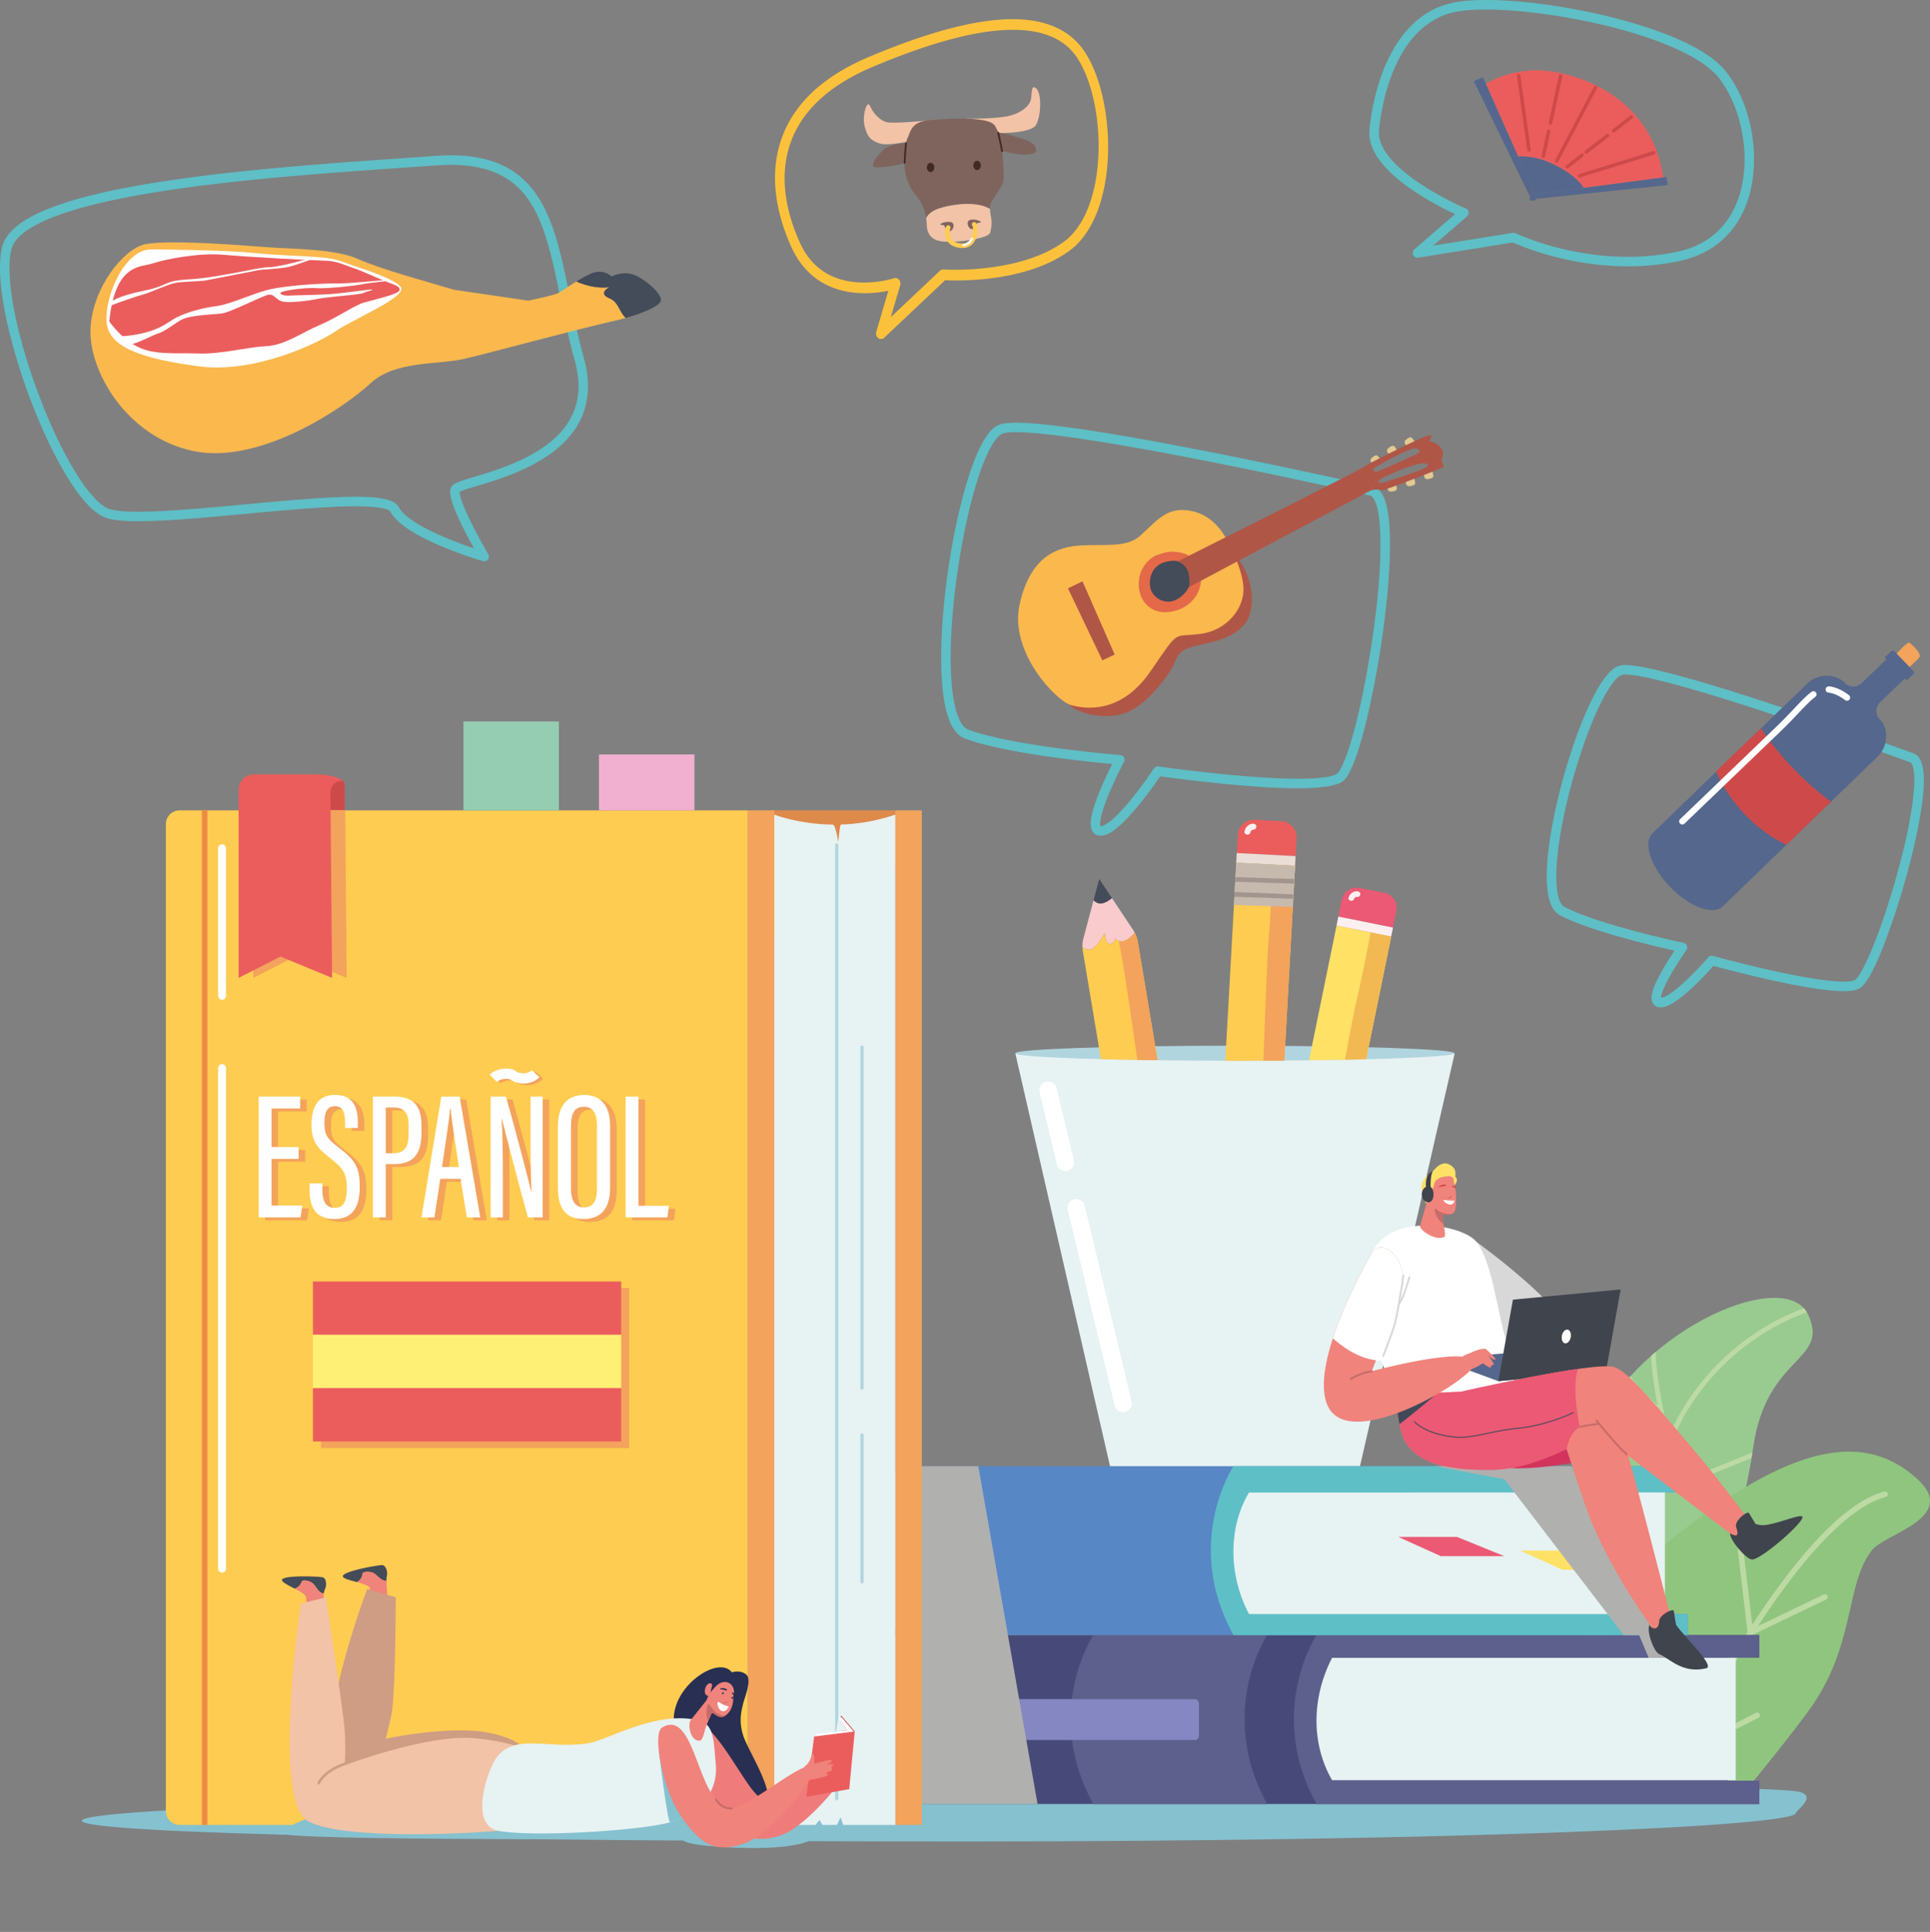 <svg xmlns="http://www.w3.org/2000/svg" xmlns:xlink="http://www.w3.org/1999/xlink" viewBox="0 0 2739.56 2741.63"><rect x="0" y="0" width="2739.56" height="2741.63" fill="#808080" stroke="none"/><defs><style>.cls-1{fill:none;}.cls-2{isolation:isolate;}.cls-3{fill:#99cb91;}.cls-4{fill:#bddaa4;}.cls-5{clip-path:url(#clip-path);}.cls-6{fill:#90c57f;}.cls-7{fill:#85c1cf;}.cls-8{fill:#e7f2f2;}.cls-9{fill:#b1d5de;}.cls-10{clip-path:url(#clip-path-2);}.cls-11{fill:#444b59;}.cls-12{fill:#f7c264;}.cls-13{fill:#f9cbcc;}.cls-14{fill:#eb5d5d;}.cls-15{fill:#fecc50;}.cls-16{fill:#ebded6;}.cls-17{fill:#f3a35c;}.cls-18{fill:#fdeff0;}.cls-19{fill:#c6baaf;}.cls-20{fill:#a1968e;}.cls-21{fill:#eb5974;}.cls-22{fill:#ffe165;}.cls-23{fill:#f2b953;}.cls-24{fill:#fff;}.cls-25{fill:#474a78;}.cls-26{fill:#5d5f8c;}.cls-27{fill:#5887c5;}.cls-28{fill:#5ebfc6;}.cls-29{fill:#8487c1;}.cls-30,.cls-47{mix-blend-mode:multiply;}.cls-31,.cls-47{fill:#b0b0af;}.cls-32{fill:#ce4a4a;}.cls-33{fill:#de8a4b;}.cls-34{fill:#fef075;}.cls-35{fill:#f1b0d0;}.cls-36{fill:#95cdb2;}.cls-37{fill:#ed8b44;}.cls-38{fill:#fab84d;}.cls-39{fill:#f2c3a7;}.cls-40{fill:#7f645e;}.cls-41{fill:#412924;}.cls-42{fill:#fcc13a;}.cls-43{fill:#55678c;}.cls-44{fill:#e1c990;}.cls-45{fill:#b05647;}.cls-46{fill:#e36949;}.cls-48{fill:#d8d8d8;}.cls-49{fill:#d2345e;}.cls-50{fill:#40444c;}.cls-51{fill:#f0837b;}.cls-52{fill:#414959;}.cls-53{fill:#c66c68;}.cls-54{fill:#ce9d84;}.cls-55{fill:#282f52;}.cls-56{fill:#ef7c7a;}</style><clipPath id="clip-path"><path class="cls-1" d="M2166.86,2535h434.63l81.91-265.1s105.84-102.71,95.78-153.33-127.64-135.71-220.63-122.4-186.18,59.87-240.77,131S2138,2437.44,2166.86,2535Z"/></clipPath><clipPath id="clip-path-2"><path class="cls-1" d="M2064.82,1494.67c0,5.89-139.59,10.67-311.78,10.67s-311.78-4.78-311.78-10.67,24.67-349,311.78-349C2064.82,1145.68,2064.82,1488.78,2064.82,1494.67Z"/></clipPath></defs><g class="cls-2"><g id="Layer_2" data-name="Layer 2"><g id="Layer_1-2" data-name="Layer 1"><path class="cls-3" d="M2310.29,2363.17c49.68,5.27,96.43-24.77,113.79-71.62,21.06-56.85,52.39-151,64.3-236.24,18.63-133.37,109.27-122.36,78.18-189.7s-232.21,15.12-304.08,162.82C2203.09,2150.48,2191.08,2350.53,2310.29,2363.17Z"/><path class="cls-4" d="M2225.62,2143.28l60.63-.6L2244,2073.23q1.42-4.11,2.91-8.15l80.8,132.86c3.85-24.26,8.73-50,14.89-75.48a3.31,3.31,0,0,1,.34-1.39,591.26,591.26,0,0,1,22-72c-1.11-4.42-5.43-21.92-9.91-44-5.24-4.33-29.31-24.7-45.4-46.81q2.28-2.6,4.6-5.14c11.85,16.6,29,32.74,38.7,41.27-4.4-23-8.46-49.22-9.21-70.25q3.24-2.85,6.52-5.63c.25,36.65,13.45,96.25,19,119.79a295,295,0,0,1,21.28-42,343.69,343.69,0,0,1,125.2-119.17,316.67,316.67,0,0,1,44.83-20.49,34.63,34.63,0,0,1,4.19,5.67,309.84,309.84,0,0,0-46,20.84,336.89,336.89,0,0,0-122.5,116.7c-19.59,31.44-34.3,73-45.35,117.05l136.58-55.62c-.39,2.57-.79,5.16-1.21,7.75L2349,2124.92c-12.54,52.46-20.08,107.89-24.58,153.93l117.55-38c-.9,2.67-1.79,5.32-2.67,7.92l-115.58,37.33c-3.05,32.79-4.55,60.22-5.28,77.56q-3.36-.1-6.73-.42c.73-17.83,2.26-46.17,5.41-79.83a.88.88,0,0,1,0-.17c1.4-15,3.12-31,5.23-47.55,1.12-8.8,2.39-18,3.81-27.47l-35.82-58.89-65.86.64C2224.82,2147.77,2225.21,2145.52,2225.62,2143.28Z"/><g class="cls-5"><path class="cls-6" d="M2236.38,2718.5a82.06,82.06,0,0,1-26.47-60.7c.33-100,23.78-363.42,164.22-474.73,176.36-139.78,275.56-148.8,346.6-84.84,60.86,54.79-43.66,77.94-62.67,100.71-38.67,46.34-23.87,134.62-87.76,224.52-47.11,66.3-178.07,221.28-243.59,298.09-20.9,24.5-57.77,26.93-81.21,5.35Z"/><path class="cls-4" d="M2400.08,2570.11a3.9,3.9,0,0,0-5.39-1.23l-73,45.75c21.28-37.34,45.9-81,69.16-123.38L2496,2437.74a3.94,3.94,0,0,0,1.76-5.27,3.88,3.88,0,0,0-5.25-1.71l-95,48.34c10.78-19.75,21.17-39,30.66-57.08,17.34-32.95,37.39-67.86,59-101.78l104.9-50.27a4,4,0,0,0,1.88-5.24,3.89,3.89,0,0,0-5.21-1.83l-93.5,44.82c58.33-89.43,126.37-169.16,181.58-183.39a4,4,0,0,0,2.86-4.78,3.87,3.87,0,0,0-4.74-2.82c-37.94,9.78-83.31,48.26-134.83,114.36-19.16,24.6-37,50.18-52.94,74.75L2474,2193.94a3.88,3.88,0,0,0-4.35-3.39,4,4,0,0,0-3.44,4.39l14.35,121.28c-26.08,41-46.64,78.29-59.23,102.21-10,19-21,39.4-32.4,60.25l-38.74-111.6a3.88,3.88,0,0,0-5-2.37,4,4,0,0,0-2.42,5L2383.8,2488c-24.32,44.28-50.13,90-72,128.34l-21.49-70.81a3.89,3.89,0,0,0-4.89-2.57,4,4,0,0,0-2.61,4.92l23.62,77.86c-27.86,48.74-48.16,83.5-48.61,84.27a3.89,3.89,0,0,0,.7,4.85,3.41,3.41,0,0,0,.68.5,4,4,0,0,0,5.37-1.44c.45-.78,20.93-35.84,49-84.93l85.24-53.45A4,4,0,0,0,2400.08,2570.11Z"/></g><path class="cls-7" d="M2549.15,2572.92c0,19-487.1,40.33-1179.43,40.33s-1253.57-10.41-1253.57-29.37,561.25-34.33,1253.57-34.33c552.42,0,1007.69-21.7,1174.67-8.11C2586.68,2544.88,2549.15,2569.09,2549.15,2572.92Z"/><path class="cls-8" d="M1929.64,2084.32l135.18-589.21-311.78-.44-311.78.44,135.19,589.21c-.21.11-.32.22-.32.33,0,3.09,79.2,5.59,176.91,5.59s176.92-2.5,176.92-5.59C1930,2084.54,1929.84,2084.43,1929.64,2084.32Z"/><path class="cls-9" d="M2064.82,1494.67c0,5.89-139.59,10.67-311.78,10.67s-311.78-4.78-311.78-10.67S1580.85,1484,1753,1484,2064.82,1488.78,2064.82,1494.67Z"/><g class="cls-10"><path class="cls-11" d="M1782.38,1742.75l-15.84,30.72-12-30.83C1758.28,1737.21,1766.29,1731.94,1782.38,1742.75Z"/><path class="cls-12" d="M1780.57,1682.79a16.1,16.1,0,0,1,.5,1.71A3.84,3.84,0,0,1,1780.57,1682.79Z"/><path class="cls-13" d="M1782.38,1742.75c-16.09-10.81-24.1-5.54-27.83-.11l-21.3-54.77a46.29,46.29,0,0,1-3-13.53c4.55-3.6,10.17-6.22,15.28-3.32,10.93,6.2,20.35,21.13,20.35,21.13s-1.24-16.61,5.84-17.29c5.24-.51,7.84,5,8.84,7.93a3.84,3.84,0,0,0,.5,1.71,16.1,16.1,0,0,0-.5-1.71c-.09-1.79,1.12-4.54,8.65-6,6-1.12,14.44,4,21.39,10.58a45.88,45.88,0,0,1-2,4.42Z"/><path class="cls-14" d="M1755.58,1210.62l1.35-25.61a22.83,22.83,0,0,1,24-21.61l37.9,2a22.85,22.85,0,0,1,21.61,24L1839.1,1215Z"/><path class="cls-15" d="M1813.7,1673.1a46.16,46.16,0,0,1-3.09,14.32c-6.95-6.56-15.42-11.7-21.39-10.58-7.53,1.41-8.74,4.16-8.65,6-1-2.9-3.6-8.44-8.84-7.93-7.08.68-5.84,17.29-5.84,17.29s-9.42-14.93-20.35-21.13c-5.11-2.9-10.73-.28-15.28,3.32a46.1,46.1,0,0,1-.08-5.64l24.68-444.39,83.52,4.39Z"/><rect class="cls-16" x="1790.13" y="1177.85" width="13.7" height="83.63" transform="translate(484.56 2950.06) rotate(-86.99)"/><path class="cls-17" d="M1813.7,1673.1a46.16,46.16,0,0,1-3.09,14.32c-6.95-6.56-15.42-11.7-21.39-10.58a24.4,24.4,0,0,0-3.61,1c.22-5.68.56-11.26,1.06-16.57,3.64-38.52,9.86-279.31,14.45-333,2.15-25.2,4.26-65.48,5.89-101.15l31.37,1.65Z"/><path class="cls-18" d="M1766.57,1179.9c.93-5.82,5.89-10.85,12-11,2.28-.05,4.44,1.11,4.8,3.57.3,2-1.27,4.74-3.57,4.8s-4.43,1.37-4.79,3.66C1774.11,1186.29,1765.71,1185.29,1766.57,1179.9Z"/><polygon class="cls-19" points="1751.53 1284.33 1835.14 1286.94 1838.38 1228.7 1754.86 1224.31 1751.53 1284.33"/><polygon class="cls-20" points="1835.78 1275.48 1752.24 1272.61 1752.55 1265.81 1836.13 1269.24 1835.78 1275.48"/><polygon class="cls-20" points="1836.97 1254.01 1753.44 1251.3 1753.72 1244.8 1837.34 1247.43 1836.97 1254.01"/><path class="cls-11" d="M1851.48,1802.55l-19.06,26.57-7-30.51C1829.68,1794,1837.91,1790.21,1851.48,1802.55Z"/><path class="cls-12" d="M1858.05,1746.18a16.07,16.07,0,0,1,.24,1.67A3.61,3.61,0,0,1,1858.05,1746.18Z"/><path class="cls-13" d="M1851.48,1802.55c-13.57-12.34-21.8-8.51-26-3.94l-12.39-54.2a43.59,43.59,0,0,1-.93-13.08c4.75-2.74,10.37-4.42,14.76-1,9.38,7.31,16.14,22.58,16.14,22.58s1.13-15.71,7.84-15.38c5,.25,6.65,5.79,7.18,8.65a3.61,3.61,0,0,0,.24,1.67,16.07,16.07,0,0,0-.24-1.67c.17-1.69,1.68-4.1,8.92-4.38,5.75-.23,13,5.75,18.57,12.85a42.09,42.09,0,0,1-2.47,3.86Z"/><path class="cls-21" d="M1899.76,1300.76l4.79-23.8a21.61,21.61,0,0,1,25.46-16.91l35.2,7.09a21.6,21.6,0,0,1,16.91,25.45l-4.79,23.8Z"/><path class="cls-22" d="M1890.4,1741.67a43.77,43.77,0,0,1-4.86,13c-5.6-7.1-12.82-13.08-18.57-12.85-7.24.28-8.75,2.69-8.92,4.38-.53-2.86-2.2-8.4-7.18-8.65-6.71-.33-7.84,15.38-7.84,15.38s-6.76-15.27-16.14-22.58c-4.39-3.42-10-1.74-14.76,1a41.2,41.2,0,0,1,.7-5.29l84.37-412.57,77.57,15.63Z"/><rect class="cls-18" x="1930.78" y="1275.36" width="12.97" height="79.13" transform="translate(265.62 2954.33) rotate(-78.61)"/><path class="cls-23" d="M1890.4,1741.67a43.77,43.77,0,0,1-4.86,13c-5.6-7.1-12.82-13.08-18.57-12.85a22.71,22.71,0,0,0-3.51.39c1-5.28,2.08-10.47,3.28-15.36,8.72-35.56,47.74-260.1,59.44-309.74,5.48-23.29,13-60.7,19.45-93.86l29.14,5.87Z"/><path class="cls-18" d="M1914.28,1273.51c1.68-5.32,7-9.34,12.71-8.64,2.15.26,4,1.65,4,4,0,2-1.84,4.27-4,4s-4.33.68-5,2.77C1920.46,1280.53,1912.73,1278.44,1914.28,1273.51Z"/><path class="cls-11" d="M1578.42,1274.61l-18.08-27.24-8.07,30.24C1556.34,1282.33,1564.42,1286.46,1578.42,1274.61Z"/><path class="cls-12" d="M1583,1331.19a16.28,16.28,0,0,0,.29-1.66A3.59,3.59,0,0,0,1583,1331.19Z"/><path class="cls-13" d="M1578.42,1274.61c-14,11.85-22.08,7.72-26.15,3l-14.34,53.72a44.11,44.11,0,0,0-1.41,13c4.66,2.92,10.21,4.8,14.72,1.54,9.64-7,16.94-22,16.94-22s.56,15.75,7.29,15.66c5-.07,6.85-5.55,7.49-8.38a3.59,3.59,0,0,1,.29-1.66,16.28,16.28,0,0,1-.29,1.66c.1,1.69,1.53,4.15,8.75,4.7,5.74.43,13.17-5.28,19-12.18a44.93,44.93,0,0,0-2.33-4Z"/><path class="cls-14" d="M1608.55,1777.82l3.93,24a21.61,21.61,0,0,0,24.82,17.83l35.44-5.82a21.59,21.59,0,0,0,17.82-24.82l-3.93-24Z"/><path class="cls-15" d="M1615.12,1336.86a43.75,43.75,0,0,0-4.39-13.15c-5.85,6.9-13.28,12.61-19,12.18-7.22-.55-8.65-3-8.75-4.7-.64,2.83-2.51,8.31-7.49,8.38-6.73.09-7.29-15.66-7.29-15.66s-7.3,15-16.94,22c-4.51,3.26-10.06,1.38-14.72-1.54a43.33,43.33,0,0,0,.51,5.32L1606.45,1765l78.08-12.82Z"/><rect class="cls-18" x="1606.97" y="1758.53" width="79.13" height="12.97" transform="translate(-264.15 290.01) rotate(-9.32)"/><path class="cls-17" d="M1615.12,1336.86a43.75,43.75,0,0,0-4.39-13.15c-5.85,6.9-13.28,12.61-19,12.18a23.48,23.48,0,0,1-3.5-.53c.8,5.32,1.7,10.54,2.73,15.48,7.42,35.84,38.31,261.65,48.21,311.68,4.64,23.47,10.81,61.13,16,94.5l29.33-4.81Z"/><path class="cls-18" d="M1622.08,1805.58c1.48,5.37,6.67,9.58,12.39,9.09,2.15-.18,4.06-1.5,4.14-3.85.07-2-1.68-4.33-3.85-4.15s-4.31-.83-4.89-2.94C1628.51,1798.78,1620.71,1800.59,1622.08,1805.58Z"/></g><path class="cls-24" d="M1594.1,2004a12.37,12.37,0,0,1-12-9.49l-66.44-277.74a12.37,12.37,0,0,1,24.06-5.75l66.44,277.74a12.37,12.37,0,0,1-9.15,14.9A12.52,12.52,0,0,1,1594.1,2004Z"/><path class="cls-24" d="M1512.26,1661.88a12.38,12.38,0,0,1-12-9.5L1475.75,1550a12.37,12.37,0,0,1,24.06-5.75l24.49,102.38a12.38,12.38,0,0,1-9.15,14.91A12.52,12.52,0,0,1,1512.26,1661.88Z"/><path class="cls-25" d="M1100.28,2390.87v98.87a70.43,70.43,0,0,0,70.47,70.42H2497.1V2527h-44.57V2352.21h44.57v-31.76H1170.75a70.42,70.42,0,0,0-70.47,70.42Z"/><path class="cls-26" d="M1868.72,2560.18h628.39V2527h-44.59V2352.21h44.59v-31.76H1868.72S1796.47,2429.27,1868.72,2560.18Z"/><path class="cls-26" d="M1798.69,2320.45H1551.92s-72.24,108.82,0,239.73h246.77C1726.45,2429.27,1798.69,2320.45,1798.69,2320.45Z"/><path class="cls-8" d="M2463.74,2352.68v173.6H1890.79c-29.45-51-29.45-116.27,0-173.6Z"/><path class="cls-27" d="M1232.92,2151.15V2250a70.45,70.45,0,0,0,70.43,70.43H2395.86v-29.92h-44.58V2117.9h44.58v-37.22H1303.35a70.38,70.38,0,0,0-70.43,70.47Z"/><path class="cls-28" d="M1750.8,2320.43h645.06v-29.9h-44.58V2117.9h44.58v-37.2H1750.8S1678.56,2189.52,1750.8,2320.43Z"/><path class="cls-8" d="M2363.27,2117.9v172.66H1772.89c-29.46-55.74-29.47-123.5,0-172.42Z"/><rect class="cls-29" x="1204.21" y="2411.28" width="497.68" height="58.06" rx="6"/><polygon class="cls-22" points="2158.1 2200.56 2218.24 2227.79 2317.78 2227.79 2250.73 2200.56 2158.1 2200.56"/><polygon class="cls-21" points="1984.99 2181.15 2045.12 2208.38 2135.33 2208.38 2068.28 2181.15 1984.99 2181.15"/><g class="cls-30"><path class="cls-31" d="M1303.35,2080.68a70.38,70.38,0,0,0-70.43,70.47V2250a70.45,70.45,0,0,0,70.29,70.43H1170.75a70.42,70.42,0,0,0-70.47,70.42v98.87a70.43,70.43,0,0,0,70.47,70.42h302l-84.06-479.48Z"/></g><path class="cls-32" d="M489.3,1114.19v70.89H439.61v-79.15h41.44A8.25,8.25,0,0,1,489.3,1114.19Z"/><polygon class="cls-33" points="1270.84 1149.99 1094.9 1149.99 1094.9 1227.59 1280.49 1227.59 1270.84 1149.99"/><rect class="cls-17" x="1061.46" y="1149.99" width="37.65" height="1439.82"/><rect class="cls-17" x="1270.84" y="1149.99" width="37.65" height="1439.82"/><path class="cls-8" d="M1099.11,1156s33.53,13.44,82.21,14.17c2.1,0,4.47,1.2,8.45,24.2.34,2,2-24.24,4-24.3a259,259,0,0,0,77.08-14.07V2589.81H1197l-3.86-10.8-5,10.8h-20.73l-4.15-7.07-5.7,7.07h-58.52Z"/><path class="cls-15" d="M1061.46,1150H255.06a19.61,19.61,0,0,0-19.61,19.61V2570.2a19.61,19.61,0,0,0,19.61,19.61h806.4Z"/><rect class="cls-17" x="455.6" y="1827.92" width="437.55" height="227.07"/><rect class="cls-14" x="444.2" y="1818.59" width="437.55" height="75.69"/><rect class="cls-34" x="444.2" y="1894.28" width="437.55" height="75.69"/><rect class="cls-14" x="444.2" y="1969.97" width="437.55" height="75.69"/><path class="cls-17" d="M748.72,1539.87a34,34,0,0,1-4.1-.25c-7.85-.94-11.38-3.1-14-4.68-1.88-1.16-2.75-1.69-6.73-1.66-8.59,0-13.15,4.19-13.34,4.37l.09-.08-10.23-10.3c.87-.86,8.88-8.42,23.39-8.5,7.51,0,11,1.69,14.41,3.79,1.9,1.17,3.4,2.09,8.1,2.65,8.85,1.07,13.84-4,14-4.21l-.07.08,10.76,9.74C767.84,1534.41,759.79,1539.87,748.72,1539.87Z"/><path class="cls-17" d="M433.19,1648.75H394.75V1715h43.64l-2.47,16.77H376.51V1560.34h58.88v16.89H394.75V1632h38.44Z"/><path class="cls-17" d="M466.94,1683.49v9.93c0,16.15,5.58,24.78,17.59,24.78,12.27,0,17.13-8.89,17.13-27.67,0-20.06-4.41-27.85-22.47-41.92-18.33-14.34-27.64-23-27.64-48.26,0-21.72,6.51-42.55,33.4-42.41,25.52.14,32.26,17.12,32.26,38.89v8H499.09v-7.46c0-14.23-2.78-23.43-14.51-23.43s-14.79,10.32-14.79,23.75c0,15.94,3.17,22,18.89,33.87,23.8,18,31.33,28,31.33,56.48,0,24.1-6.88,46-35.8,46-27.67,0-35.51-18.13-35.51-40.71v-9.84Z"/><path class="cls-17" d="M538.67,1560.34H570c25.47,0,37.6,12.9,37.6,40.59v10.43c0,25.77-7.69,44.79-38.86,44.79H556.91v75.6H538.67Zm18.24,80.43h10.2c19.43,0,22.25-11.92,22.25-29.74v-9.19c0-13.88-3-26-20.67-26H556.91Z"/><path class="cls-17" d="M634.24,1677.05l-8.19,54.7H607.58l28.16-171.41h26L691,1731.75h-19.1l-8.82-54.7Zm26.52-16.77c-6-37.75-10.28-66.91-11.92-83.12h-.74c-.63,13.25-6.77,51.81-11.39,83.12Z"/><path class="cls-17" d="M705.74,1731.75V1560.34H727.5c9.24,31.73,33.08,121.59,35.88,135.58h.4c-1-23-1.29-47.16-1.29-75.11v-60.47h17.19v171.41h-21c-9.13-32.17-33.69-126.5-36.93-140.15h-.26c1.14,20.64,1.59,48,1.59,79v61.19Z"/><path class="cls-17" d="M875.4,1602.45v86.38c0,30.11-12.41,45.21-38,45.21-26.54,0-36.25-16.92-36.25-45v-86.59c0-29.11,13.25-44.41,37.49-44.41C864,1558.06,875.4,1575.37,875.4,1602.45Zm-55.59-.84v89c0,19.26,7,26.94,18.5,26.94,12.13,0,18.47-7.44,18.47-27.76v-88.11c0-18.19-6.25-26.92-18.61-26.92S819.81,1583,819.81,1601.61Z"/><path class="cls-17" d="M897.42,1560.34h18.24v155h43.11l-2,16.42H897.42Z"/><path class="cls-24" d="M423.86,1644.6H385.42v66.23h43.64l-2.47,16.77H367.18V1556.19h58.87v16.89H385.42v54.75h38.44Z"/><path class="cls-24" d="M457.61,1679.34v9.94c0,16.14,5.58,24.77,17.59,24.77,12.27,0,17.12-8.89,17.12-27.67,0-20.06-4.41-27.85-22.46-41.92-18.34-14.34-27.64-23-27.64-48.26,0-21.72,6.51-42.55,33.4-42.41,25.52.14,32.26,17.12,32.26,38.89v8H489.76v-7.46c0-14.23-2.78-23.42-14.51-23.42s-14.79,10.31-14.79,23.74c0,15.94,3.17,22,18.89,33.88,23.8,18,31.33,28,31.33,56.47,0,24.1-6.88,46.05-35.81,46.05-27.66,0-35.5-18.13-35.5-40.71v-9.84Z"/><path class="cls-24" d="M529.34,1556.19h31.35c25.47,0,37.6,12.9,37.6,40.59v10.43c0,25.78-7.7,44.79-38.86,44.79H547.58v75.6H529.34Zm18.24,80.44h10.19c19.44,0,22.26-11.92,22.26-29.75v-9.19c0-13.88-3-26-20.67-26H547.58Z"/><path class="cls-24" d="M624.91,1672.9l-8.19,54.7H598.25l28.15-171.41h26l29.32,171.41h-19.1l-8.82-54.7Zm26.52-16.77c-6-37.75-10.28-66.91-11.92-83.12h-.74c-.63,13.25-6.77,51.81-11.39,83.12Z"/><path class="cls-24" d="M696.41,1727.6V1556.19h21.76c9.24,31.73,33.08,121.59,35.88,135.59h.4c-1-23-1.29-47.17-1.29-75.12v-60.47h17.19V1727.6h-21c-9.12-32.17-33.68-126.5-36.92-140.15h-.26c1.14,20.64,1.58,48,1.58,79v61.19Z"/><path class="cls-24" d="M866.06,1598.3v86.38c0,30.12-12.41,45.21-37.95,45.21-26.54,0-36.25-16.91-36.25-45v-86.6c0-29.11,13.25-44.41,37.49-44.41C854.68,1553.91,866.06,1571.22,866.06,1598.3Zm-55.58-.84v89c0,19.27,7,26.94,18.5,26.94,12.13,0,18.47-7.44,18.47-27.76v-88.11c0-18.19-6.25-26.92-18.62-26.92S810.48,1578.8,810.48,1597.46Z"/><path class="cls-24" d="M888.08,1556.19h18.25v155h43.1l-2,16.42H888.08Z"/><path class="cls-24" d="M743.36,1537.63a34.15,34.15,0,0,1-4.1-.25c-7.84-.94-11.38-3.11-14-4.69-1.88-1.15-2.75-1.68-6.73-1.65-8.58,0-13.14,4.19-13.33,4.36l.08-.08L695.09,1525c.87-.86,8.89-8.41,23.39-8.5,7.51,0,11,1.69,14.41,3.79,1.9,1.17,3.41,2.09,8.1,2.66,8.85,1.06,13.84-4,14-4.21l-.08.08,10.77,9.74C762.48,1532.16,754.43,1537.63,743.36,1537.63Z"/><path class="cls-9" d="M1187.7,2555a2.25,2.25,0,0,1-2.25-2.25V1199.33a2.25,2.25,0,1,1,4.49,0V2552.77A2.24,2.24,0,0,1,1187.7,2555Z"/><rect class="cls-35" x="850.2" y="1070.68" width="135.48" height="79.31"/><rect class="cls-36" x="657.87" y="1023.85" width="135.48" height="126.14"/><polygon class="cls-17" points="359.45 1387.78 418.89 1357.54 492.18 1387.78 490 1149.99 359.45 1149.99 359.45 1387.78"/><path class="cls-14" d="M449,1099H360.21a21.52,21.52,0,0,0-21.52,21.53v267.23l59.43-30.24,73.29,30.24L469,1124a15.75,15.75,0,0,1,15.25-15.74l2.55-.09h0C480.05,1101.7,462.13,1099,449,1099Z"/><rect class="cls-37" x="286.54" y="1149.99" width="7.87" height="1439.82"/><path class="cls-24" d="M315.19,2231.69a5.62,5.62,0,0,1-5.62-5.62V1515.83a5.62,5.62,0,0,1,11.24,0v710.24A5.62,5.62,0,0,1,315.19,2231.69Z"/><path class="cls-24" d="M315.19,1418.8a5.62,5.62,0,0,1-5.62-5.62V1203.74a5.62,5.62,0,1,1,11.24,0v209.44A5.61,5.61,0,0,1,315.19,1418.8Z"/><path class="cls-9" d="M1223.59,1972.21a2.24,2.24,0,0,1-2.25-2.24V1485.91a2.25,2.25,0,0,1,4.5,0V1970A2.24,2.24,0,0,1,1223.59,1972.21Z"/><path class="cls-9" d="M1223.59,2247.09a2.25,2.25,0,0,1-2.25-2.25V2036.45a2.25,2.25,0,0,1,4.5,0v208.39A2.25,2.25,0,0,1,1223.59,2247.09Z"/><path class="cls-28" d="M687.24,796.61a6.8,6.8,0,0,1-1.89-.27A606,606,0,0,1,628,775.79c-40.6-17-65.45-33.74-73.87-49.75-.79-1.51-7.68-8.95-65.68-7.3-38.82,1.11-89.72,5.83-138.94,10.4-86.55,8-168.28,15.61-198.11,6.06-16.49-5.28-35.12-24.56-55.36-57.29-17.84-28.86-35.75-66.23-51.79-108.07C18.07,501.55-8.54,403.55,2.61,352.1c4.87-22.48,28-41.34,70.78-57.65,35.36-13.49,83.13-25,146.07-35.12C333.1,241,469.16,231.6,578.49,224l40.15-2.8c67.49-4.81,112.54,12.16,141.74,53.37,26,36.71,36.39,87.48,48.42,146.26,5.8,28.36,11.8,57.69,20,87.48,15,54.09.75,98.45-42.25,131.85-34.82,27-80.08,40.65-110,49.66-9.73,2.92-20.65,6.21-24.07,8.17-.15,2.72,1,13.35,18.36,47.71,10.66,21.12,22.08,40.52,22.19,40.71a6.75,6.75,0,0,1-5.81,10.17ZM505,705c37.62,0,55.68,4.49,61.08,14.76,11.95,22.74,71.2,46.56,106.81,58.49-4.26-7.67-9.58-17.5-14.68-27.66-20.82-41.49-20.68-53.14-17.8-59.06,2.67-5.47,9.88-7.87,32.28-14.6,29-8.72,72.8-21.89,105.64-47.4,38.8-30.14,51.08-68.61,37.52-117.6-8.36-30.23-14.41-59.78-20.26-88.36-11.72-57.3-21.84-106.78-46.21-141.17-26.21-37-67.45-52.14-129.77-47.72-12.79.91-26.23,1.84-40.18,2.81-109,7.55-244.77,16.95-357.81,35.16-61.16,9.86-109.4,21.43-143.41,34.4C40.57,321.41,19.57,337.53,15.79,355c-8.65,40,7.46,122.4,41.05,210.05,32.87,85.74,72.52,149,98.67,157.34,27.2,8.72,111.36.91,192.74-6.65,49.44-4.58,100.56-9.33,139.81-10.44Q497.12,705,505,705Zm147.61-7.72Z"/><path class="cls-38" d="M865.22,423.46c-17.62-7.35,0-16,0-16s-17.71,3.78-43-6.26c-1.52-.6-2.83-1.19-4-1.76-11.34,6.93-22,14.3-25.06,16.13-5.76,3.39-43.3,11.09-43.3,11.09L644.45,411.16c-34.28-10.27-104-29-136.44-43.7s-98.07-14.24-128.82-16.63-148.81-12.06-176.87-3.3-70.55,59.79-73.82,118.19,49.43,153.59,145.15,174.2,217-63,252-95.73S621,518,658,509.47,824,466,866.14,456.73c7.88-1.74,15.28-3.6,22.12-5.54C878.59,442.35,878.37,428.94,865.22,423.46Z"/><path class="cls-11" d="M938.07,426.57c1.38-8-15.17-24.84-33.59-34.48s-36.33.34-36.33.34a26.3,26.3,0,0,0-23.51-6.09c-6.5,1.53-16.72,7.13-26.41,13.06,1.14.57,2.45,1.16,4,1.76,25.28,10,43,6.26,43,6.26s-17.59,8.69,0,16c13.15,5.48,13.37,18.89,23,27.73C918,442.79,937,433.08,938.07,426.57Z"/><path class="cls-24" d="M214.55,354s101,.24,148.48,5.26,98.89,3,121.08,11.53,71,21.88,84.14,35.73-67.82,46.56-91.69,63.38-115.39,60.72-194.83,49.9S153.32,493.49,151.18,456,177.74,353.59,214.55,354Z"/><path class="cls-14" d="M155.11,456.08s15.73,23.59,39.95,35.9,54.48,8.54,86.71,9.68,68.32-9,95.6-10.32,52.1-20,75.53-29.69,50.1-28.38,63.66-32.3,49.27-11.71,50.48-17.28-5.54-7.32-17-11.68-35-15.57-47.83-19.82S478,370.11,460.88,369.86s-107.42-5.06-143.29-8.3-83.95,6.6-101.24,12.34S163.69,373.46,155.11,456.08Z"/><path class="cls-24" d="M169.33,477.42a178.08,178.08,0,0,0,42.61-7.09c21.57-6.6,28.77-15.54,42.16-21.49s30.45-11.28,53.22-14.44S363.13,414,388.7,409.48s63.23-7.32,87.94-7.2,73.69-6,75.07-4.6-28.09,3.53-37.36,5.66-49.39,6.37-64.52,5.59-35.28,1.67-46.43,4.35-3.17,6.85,7.8,6.21,38.87-.74,58.77-2.21,59.06-7.35,58.8-6.37-8.37,2.71-13.13,5-50.53,5.38-63.4,8-37.44,6-49.54,4.25S390,415.38,379,418.81s-51.52,24-63.52,25.91-46.12,1.8-59.36,9.87-22.55,15.76-31.66,18.63-34.34,16.89-40.46,15S169.33,477.42,169.33,477.42Z"/><path class="cls-24" d="M156.4,429.12s8.5-8.6,47.11-16.38,26-14.18,65.92-16.38S367,379.1,381.92,379.15s59.84-13.08,59.84-13.08l3.27.84s-22.08,8.57-34.92,11.7-35.9,3.42-43.4,4.78S300,396.62,291.84,398s-34,1.47-44.18,3.72-35.26,13.69-43.29,15.79-45.25,14.6-47.52,16.62S151.31,431.28,156.4,429.12Z"/><path class="cls-39" d="M1370.9,168.44s38.24.56,58.13-3.27,31-14.15,33.66-21.8.1-24.86,8.08-18,7.32,37.87,0,51.64S1408,188.89,1408,188.89Z"/><path class="cls-39" d="M1314.66,171.29s-45.13,4.21-55.08,2.3-19.51-12.63-22.95-19.89-4.21-6.89-6.5-3.45-6.12,18.75-2.3,31,6.63,17.25,19.89,22.07,47.34-4.09,47.34-4.09S1304.61,172.44,1314.66,171.29Z"/><path class="cls-40" d="M1409.14,187.21a168.29,168.29,0,0,1,31.75,6.5c15.3,5,28.3,7.65,29.83,18.74s-32.89,7.27-53.55,0S1409.14,187.21,1409.14,187.21Z"/><path class="cls-40" d="M1291.33,203.42s-26-1.91-38.25,10-16.45,21.42-12.24,23.71,47.81-4.2,50.49-8.79S1298.19,203.49,1291.33,203.42Z"/><path class="cls-40" d="M1405.32,293.71c.77-12.24,19.5-27.14,19.5-41.33,0-4.59-.76-67.32-16.06-77.26s-71.91-6.89-94.1-3.83-22.18,16.83-26.77,25.25c-2.24,4.1-3.39,19.08-4,33.38a68.48,68.48,0,0,0,15.36,46.24,80.47,80.47,0,0,1,8.5,12.18,67.6,67.6,0,0,1,6.82,21.18c2.57-4.85,8.2-10.85,20.51-14.41,21.12-6.1,51.72-9.43,70.15,1.37C1405.24,295.59,1405.26,294.67,1405.32,293.71Z"/><path class="cls-39" d="M1335.11,295.11c-12.31,3.56-17.94,9.56-20.51,14.41a66.15,66.15,0,0,1,.83,7.89c0,7.65,1.53,22.95,22.18,25.24s65.26-4.08,67.71-12.27c4.94-16.52.12-23.34-.06-33.9C1386.83,285.68,1356.23,289,1335.11,295.11Z"/><path class="cls-40" d="M1353.4,321.9s1.68-6-4.48-6.92-14.74,2.06-14,3.46,4.1.28,5.41,1.77,2.42,9.14,7.27,8.21S1353.4,321.9,1353.4,321.9Z"/><path class="cls-40" d="M1373.71,318.68s-1.68-6,4.48-6.91,14.74,2.06,14,3.45-4.1.28-5.41,1.77-2.42,9.14-7.27,8.21S1373.71,318.68,1373.71,318.68Z"/><ellipse class="cls-41" cx="1320.93" cy="237.56" rx="5.32" ry="6.59"/><path class="cls-41" d="M1392.23,234.76c0,3.64-2.38,6.59-5.32,6.59s-5.32-2.95-5.32-6.59,2.38-6.59,5.32-6.59S1392.23,231.12,1392.23,234.76Z"/><path class="cls-15" d="M1366,352a30.94,30.94,0,0,1-5.52-.52c-7.74-1.4-13.22-4.8-16.29-10.11-5-8.72-1.37-19.18-1.21-19.62a3.22,3.22,0,0,1,6.06,2.17c0,.12-2.8,8.17.74,14.26,2.08,3.58,6.07,5.92,11.84,7,7.25,1.31,12.6-.51,15.89-5.41,4.61-6.85,3.89-17.54,2.62-19.55a3.22,3.22,0,1,1,5.43-3.45c2.9,4.57,3,18-2.7,26.59C1380.07,347.47,1375,352,1366,352Z"/><path class="cls-24" d="M1376.67,340.86s2.52-4.6,4-3.58-1.21,6.07-4.52,8.68-8.3,4.1-10.31,2.61,2.38-2.1,5.23-3.41A21.33,21.33,0,0,0,1376.67,340.86Z"/><path class="cls-41" d="M1422.38,215.85a1.27,1.27,0,0,1-1.25-1.12c-.44-3.73-5.4-26-5.45-26.24a1.26,1.26,0,0,1,2.46-.55c.2.92,5,22.64,5.5,26.5a1.27,1.27,0,0,1-1.11,1.4Z"/><path class="cls-41" d="M1284.31,232.23a1.27,1.27,0,0,1-1.24-1c-.57-3.35,1.51-25.47,1.75-28a1.27,1.27,0,0,1,1.38-1.14,1.26,1.26,0,0,1,1.13,1.38c-.93,9.73-2.16,25-1.77,27.31a1.28,1.28,0,0,1-1,1.46Z"/><path class="cls-42" d="M1252,481a6.41,6.41,0,0,1-5.39-1.27,8.32,8.32,0,0,1-2.79-8.78L1261,412.6a161.22,161.22,0,0,1-45.72,3c-42.5-3.57-74.3-26.07-92-65.07-17-37.59-33.5-94.21-15-150.51C1125,149,1166.87,109,1232.65,81.12c76.49-32.38,140.22-50.35,189.41-53.42,56.33-3.52,96.18,12.28,118.45,47C1567,116,1579.11,188.9,1569.86,252c-7,47.78-25.42,84.67-51.85,103.86-28.48,20.69-67.33,34-115.46,39.55a390.75,390.75,0,0,1-61.06,2.32l-86.67,81.82A6.12,6.12,0,0,1,1252,481Zm17.66-86.3a6.63,6.63,0,0,1,6.44,2.25,8.37,8.37,0,0,1,1.73,7.8l-13.36,45.34,69.88-66a6.05,6.05,0,0,1,4.64-1.67c1.07.07,107.23,7.06,171.2-39.41,23.42-17,39.86-50.49,46.28-94.28,8.72-59.4-2.33-127.58-26.87-165.8-37.23-58-135.32-53.88-291.53,12.25-62.19,26.33-101.55,63.53-117,110.57-16.84,51.31-1.52,103.64,14.3,138.51,15.49,34.16,42.49,53.09,80.25,56.26a148.85,148.85,0,0,0,53.46-5.68A3.58,3.58,0,0,1,1269.64,394.74Z"/><path class="cls-43" d="M2365.2,251.06l-186.35,24.52L2109.2,118.76l-4.51-9.32L2092,115.21l80.06,164.43s-3,5,2.34,5.35,6-2.85,6-2.85l187.05-19.54Z"/><path class="cls-14" d="M2187.08,99.9c45.67,1.92,156.3,33.11,173.85,151.72l-113,14.87c-5.16-8.09-16.34-20.07-40.38-32.18-22.16-11.17-40.2-12.95-52.37-12.11L2109.2,118.76S2141.4,98,2187.08,99.9Z"/><path class="cls-43" d="M2207.51,234.31c24,12.11,35.22,24.09,40.38,32.18l-69,9.09-23.71-53.38C2167.31,221.36,2185.35,223.14,2207.51,234.31Z"/><path class="cls-32" d="M2241.14,251.77a2.5,2.5,0,0,0,1.77.1l105.15-32.62a2.53,2.53,0,1,0-1.5-4.83l-105.14,32.63a2.52,2.52,0,0,0-.28,4.72Z"/><path class="cls-32" d="M2223.51,239a2.55,2.55,0,0,0,2.58-.31l21.1-16.38a2.53,2.53,0,1,0-3.1-4L2223,234.73a2.52,2.52,0,0,0-.45,3.55A2.45,2.45,0,0,0,2223.51,239Z"/><path class="cls-32" d="M2250.55,218.06a2.53,2.53,0,0,0,2.58-.31l30.34-23.54a2.53,2.53,0,0,0-3.1-4L2250,213.75a2.52,2.52,0,0,0-.45,3.55A2.45,2.45,0,0,0,2250.55,218.06Z"/><path class="cls-32" d="M2289.5,187.84a2.51,2.51,0,0,0,2.57-.31L2317.26,168a2.53,2.53,0,0,0-3.1-4L2289,183.53a2.53,2.53,0,0,0-.44,3.55A2.45,2.45,0,0,0,2289.5,187.84Z"/><path class="cls-32" d="M2208.63,230.75a2.52,2.52,0,0,0,3.25-1.14l55-104.13a2.53,2.53,0,1,0-4.48-2.36l-55,104.13a2.53,2.53,0,0,0,1.06,3.42Z"/><path class="cls-32" d="M2199.84,176.7a2.09,2.09,0,0,0,.5.16,2.52,2.52,0,0,0,3-1.93l14.4-66.72a2.53,2.53,0,0,0-4.95-1.07l-14.39,66.72A2.52,2.52,0,0,0,2199.84,176.7Z"/><path class="cls-32" d="M2189.63,224a2.16,2.16,0,0,0,.49.16,2.53,2.53,0,0,0,3-1.93l7.61-35.29a2.53,2.53,0,1,0-4.94-1.06l-7.61,35.28A2.52,2.52,0,0,0,2189.63,224Z"/><path class="cls-32" d="M2169.31,215.05a2.53,2.53,0,0,0,3.52-2.66L2158.2,107a2.53,2.53,0,1,0-5,.69l14.64,105.41A2.52,2.52,0,0,0,2169.31,215.05Z"/><path class="cls-28" d="M2218.3,367.18c-37.65-8.69-63.6-19.81-70.76-23.06l-134.45,21.53a6.75,6.75,0,0,1-5.48-11.77l57.9-50a449.83,449.83,0,0,1-57.22-31.94c-45.46-30.31-67.1-60-64.32-88.19,2.2-22.32,8.89-65.61,29-104.78,20.54-40.06,49.19-65,85.16-74.11C2096.71-5,2178.21.44,2260.91,18.25,2305.3,27.82,2412.54,55,2449.48,101c38,47.3,51.19,126.94,30.71,185.25-10.9,31-36.17,70.75-94.68,83.75a344.29,344.29,0,0,1-74.62,7.94A415.69,415.69,0,0,1,2218.3,367.18ZM2061.42,17.9C2029.37,26,2003.64,48.63,1985,85.09c-19.07,37.18-25.45,78.58-27.55,99.94-2.81,28.45,30.11,56.78,58.22,75.55a444.27,444.27,0,0,0,64.92,35.23,6.74,6.74,0,0,1,1.79,11.32l-47.94,41.45,113-18.11a6.73,6.73,0,0,1,4,.59c.27.13,28,13.34,70.27,23.06,38.83,8.92,98.26,16.64,160.87,2.73,52.46-11.66,75.12-47.25,84.88-75.05,9.46-26.92,11.45-59.68,5.62-92.23-5.6-31.23-17.71-59.67-34.12-80.1-23.75-29.58-91.37-58.74-180.89-78-54-11.62-108.46-17.92-149.28-17.92C2089.39,13.52,2073.08,15,2061.42,17.9Z"/><path class="cls-28" d="M2357.46,1429.59a16.31,16.31,0,0,1-3.57-.39,11.69,11.69,0,0,1-8.61-7.39c-2.22-5.8-2.34-16.59,16.64-48.89,5.43-9.26,11-17.88,15-23.87-29.92-6.64-119.22-27.56-162.35-50-18.74-9.74-23.7-45.55-14.74-106.44,7.22-49.07,22.81-108,41.7-157.76,14.84-39,37.09-86.41,58.9-90.55,31.14-5.91,178.53,43,227,59.1,95.41,31.67,186.31,64.84,188.43,65.62,8.83,3.13,13.64,13,14.7,30.16,2.49,40-15.48,116.08-33.13,173.87-8.51,27.89-37.9,119.68-58.64,130-5.14,2.56-20.76,10.33-118.58-10.82-39.05-8.45-76-18.24-88.06-21.49-4.88,5.48-15.51,17.14-27.6,28.65C2378,1424.67,2364.94,1429.59,2357.46,1429.59Zm-50-472.36a24.07,24.07,0,0,0-4.46.34c-8.75,1.66-26.78,24.15-48.79,82.08-18.3,48.12-34,107.49-41,154.94-5.85,39.76-6.92,84.94,7.61,92.5,49.52,25.75,167.57,50.64,168.75,50.89a6.75,6.75,0,0,1,4.12,10.51c-.1.14-10.49,14.82-20.07,31.11-14.58,24.79-15.92,33.84-15.87,36.48,2.91-.18,12.76-2.92,37.43-26.39,15.78-15,29.44-30.8,29.57-31a6.73,6.73,0,0,1,6.91-2.1c.44.12,44.44,12.26,91.46,22.43,84.06,18.18,104.69,14.39,109.66,11.92,7.12-3.54,27.88-43.69,51.75-121.86,26.38-86.42,34.12-144,32.56-169.1-.76-12.27-3.57-17.52-5.75-18.28l-.08,0c-.91-.33-92.23-33.68-188.11-65.51C2373.41,966.5,2323.69,957.23,2307.45,957.23Z"/><path class="cls-17" d="M2690.22,929.9s16.34-19,19.69-17.87,18.45,16.11,14.62,20.73-18.12,18.35-19.28,17.5S2686.56,939.34,2690.22,929.9Z"/><path class="cls-43" d="M2618.83,969.36c6.38,6.67,17.18,6.38,23.83,0l35-33.7-2.44-2.54,9.16-8.81a3.39,3.39,0,0,1,4.8.1L2715.77,952a3.39,3.39,0,0,1-.09,4.8l-9.16,8.81-2.69-2.79-35,33.71c-6.65,6.4-7.36,17.18-.94,23.81,14.06,14.53,11.84,39.41-2.72,53.41l-219.56,212.41c-13.91,13.38-47.53,1-75.09-27.63s-38.62-62.71-24.71-76.1L2565.35,970C2579.9,956,2604.86,954.76,2618.83,969.36Z"/><path class="cls-32" d="M2599.06,1137.66s-55.53-38-99.53-104l-63.71,61s25.4,67.7,99.85,104.33Z"/><path class="cls-24" d="M2384.7,1168.64a4.46,4.46,0,0,1,.21-6.21c1.29-1.23,128.68-123.53,138.07-132.61,8.94-8.64,16.53-16.66,23.22-23.74,9.87-10.45,17.67-18.69,25.37-24.33a4.46,4.46,0,0,1,5.26,7.2c-7,5.15-14.6,13.14-24.16,23.25-6.75,7.15-14.41,15.25-23.5,24-9.4,9.09-136.8,131.4-138.09,132.63a4.46,4.46,0,0,1-6.3-.13Z"/><path class="cls-24" d="M2592.52,981.47a4.41,4.41,0,0,1-1.13-3.44,4.46,4.46,0,0,1,4.88-4c14.83,1.51,27.85,12.18,28.4,12.63a4.46,4.46,0,0,1-5.68,6.87c-.14-.12-11.54-9.4-23.62-10.63A4.44,4.44,0,0,1,2592.52,981.47Z"/><path class="cls-28" d="M1562.56,1186a16.3,16.3,0,0,1-1.76-.09,12.89,12.89,0,0,1-10.47-6.87c-3.19-6-5.35-18.76,12.79-61.22,5.68-13.3,11.72-25.69,15.74-33.67-35.15-3.15-151.52-14.82-209-36-23.82-8.75-35.17-51.4-33.76-126.77,1.14-61.24,11-135.94,26.34-199.8,7.66-31.85,16.35-59.16,25.13-79,10.41-23.48,20.83-36.64,31.85-40.22,14-4.57,49.65-2.7,108.85,5.74,46,6.55,105.93,17,178.15,31.16,122.13,23.88,238.95,50.32,241.5,50.9,10.63,2.3,17.68,13.24,21.55,33.45,9.31,48.54-.79,144.44-13.33,218-4.3,25.2-27,151.71-50.85,167.68-23.39,15.62-115.81,7.69-146.18,5.08-50.33-4.32-98.19-10.7-112.34-12.65-4.82,7.07-16.35,23.61-29.85,40.21C1585.87,1180.14,1571,1186,1562.56,1186Zm-.42-13.51c2.16.14,13.6-1.28,44.25-39,17-21,31.36-42.54,31.5-42.76a6.77,6.77,0,0,1,6.59-3c.55.08,56.48,8.07,115.83,13.17,102.69,8.81,130.21,2,137.47-2.87,7.84-5.24,27-53,45-158.72,18.83-110.41,19.26-182.52,13.38-213.19-2.55-13.33-6.72-21.86-11.16-22.8l-.09,0c-1.17-.27-118.49-26.84-241.17-50.84-92.11-18-251-46.81-280.2-37.3-11.39,3.7-30,34.42-48,109.53-14.91,62-24.86,137.48-26,196.9-1.22,65.11,8.09,107.67,24.92,113.85,65,23.9,214,35.91,215.5,36a6.74,6.74,0,0,1,5.42,9.9c-.11.2-11,20.71-20.38,42.8C1559.2,1161.63,1561.53,1171,1562.14,1172.48Z"/><path class="cls-44" d="M1948.32,658.27s-5.31-4.17-1.8-7.75,7.24-6,9.53-3.07,3.9,4.13,3.15,5.35S1948.32,658.27,1948.32,658.27Z"/><path class="cls-44" d="M1971.3,644.25s-4.9-4.64-1.08-7.88,7.77-5.3,9.77-2.18,3.51,4.47,2.65,5.61S1971.3,644.25,1971.3,644.25Z"/><path class="cls-44" d="M1996.29,632.28s-4.9-4.64-1.08-7.88,7.77-5.3,9.77-2.18,3.51,4.47,2.64,5.61S1996.29,632.28,1996.29,632.28Z"/><path class="cls-44" d="M1969.55,691s-.6,6.72,4.41,6.62,9.33-1.18,8.76-4.85-.33-5.67-1.74-5.95S1969.55,691,1969.55,691Z"/><path class="cls-44" d="M1995.5,683.86s0,6.75,5,6.18,9.18-2,8.27-5.63-.85-5.62-2.28-5.77S1995.5,683.86,1995.5,683.86Z"/><path class="cls-44" d="M2021.32,673.84s0,6.75,5,6.18,9.18-2,8.27-5.64-.86-5.61-2.28-5.76S2021.32,673.84,2021.32,673.84Z"/><path class="cls-45" d="M1743.35,776.9s12.63,9.56,23.59,31.31,17,59.9-3.07,80.89-54.92,23.53-71.08,28.67-20.41,9.26-25.63,22.62-32.53,52.69-62.56,68.35-75.65,4-87.66-9.34,63.46-20.1,79.23-35.91,49.27-68.72,74.75-77.08,40.28-5.89,57.71-28S1743.35,776.9,1743.35,776.9Z"/><path class="cls-38" d="M1742.89,769.72s-16.71-44.57-63.89-46c-26.59-.78-41.59,20-61.06,37s-50.5,11.22-84.37,13.36-71.24,16-86.26,83.57,51.61,136.91,72.79,142.92,71.63,12.5,113.23-48.19,30.56-47.71,70-52.72,63.85-37.82,61.63-66.94S1742.89,769.72,1742.89,769.72Z"/><polygon class="cls-45" points="1515.96 834.97 1536.55 824.98 1582.22 928.9 1564.7 937.14 1515.96 834.97"/><path class="cls-46" d="M1640,788.57a44.71,44.71,0,0,0-23.31,35.21c-2.64,25.61,14.06,45.94,38.31,45s43.13-16,48.38-36-6.6-43-23.26-47.44S1655.4,783.05,1640,788.57Z"/><path class="cls-11" d="M1658.06,796.73s-22.48,1.84-25.66,26.27,19.61,34,32.23,30,24.62-16.13,28-33.85S1674.11,793,1658.06,796.73Z"/><path class="cls-45" d="M1671.59,796.71s12.4,4.06,15.23,16.24.89,20.27.89,20.27L1945,696.35a29.51,29.51,0,0,1,4.92-1.22L1931.76,665C1898.14,683.12,1671.59,796.71,1671.59,796.71Z"/><path class="cls-45" d="M2043,633.05c-5.87-6.19-13.56-5.7-13.53-7.79s7.49-9.24-3.13-6.77-87.54,41.12-90.48,44.15a41.07,41.07,0,0,1-4.13,2.37l18.18,30.12a22.56,22.56,0,0,1,8.35,0c6.31,1.39,10-1.56,15.18-3s72.54-27.27,75-29.14-3.8-8.49-1.57-13.44S2048.89,639.23,2043,633.05Zm-93.8,33.25c.25-3.44,54.48-32.18,60.47-29.93s8.1,4.62,1.78,7.66-48.85,22.8-57.62,25.37C1953.86,669.4,1949,669.75,1949.23,666.3Zm77.71-5c-.7,1.46-15.08,7.93-22.87,10.26s-43,15.46-46.29,13.62,3.18-6.46,3.18-6.46,31.92-15,48.36-19.31S2027.64,659.79,2026.94,661.26Z"/><polygon class="cls-47" points="2036.54 2080.68 2135.33 2099.29 2304.85 2320.43 2326.66 2320.43 2340.24 2352.68 2374.36 2352.68 2357.2 2317.02 2256.13 2124.67 2229.5 2080.68 2036.54 2080.68"/><path class="cls-48" d="M2096.06,1762.57s124.63,89.87,137,136.65c3.67,13.92-35.7,58.55-72.39,37.11C2133.92,1920.7,2096.83,1790.36,2096.06,1762.57Z"/><path class="cls-24" d="M1981.2,1979.11s-49.41-92.61-38.68-182c9.6-80,131.5-62.15,153.54-34.53s30.24,104.88,41.84,139.16c12.55,37.1,21.45,39.21,26.48,54.1s-88.39,42.76-121.78,36.75S1981.2,1979.11,1981.2,1979.11Z"/><polygon class="cls-43" points="2126.89 1960.06 2052.74 1932.82 2052.75 1927.43 2188.65 1916.17 2279.73 1945.6 2126.89 1960.06"/><path class="cls-49" d="M2246,2073.6s-131.62,25.77-131.15-4.64,79.2-54.9,122.26-45.08S2276.63,2063.64,2246,2073.6Z"/><polygon class="cls-50" points="2279.73 1945.6 2126.89 1960.06 2147.55 1844.37 2300.39 1829.91 2279.73 1945.6"/><path class="cls-51" d="M1997.32,2050.1c18.91,25.25,52.06,36.67,121,35.82s148.43-53.8,148.43-53.8l200.5,152.81,21.76-18.17s-40.44-57.12-86.86-111.63-90.16-109.08-111-115.12c-28.76-8.33-217.36,35-217.36,35l-92.6,4.06S1983.59,2031.77,1997.32,2050.1Z"/><path class="cls-21" d="M2239.73,1942.71c-65.46,9.24-165.93,32.34-165.93,32.34l-92.6,4.06s2.39,52.66,16.12,71c18.91,25.25,52.06,36.67,121,35.82,47.34-.58,99.64-25.72,127.77-41.42C2241.43,2023.8,2230.71,1969.59,2239.73,1942.71Z"/><path class="cls-51" d="M2223.76,2056.52s24,75,33.82,99.36c33.1,82,90.59,158.47,90.59,158.47l26.19-8.46s-61.23-240.95-69.69-260.66S2235.06,1996.65,2223.76,2056.52Z"/><path class="cls-50" d="M2379.48,2306.27c-1.2-1.8-3.2-19.6-3.58-20.39-1.66-3.45-20.35,5.76-20.72,14.45-.69,16.29-12.67,10.35-13.81,5.17-4.79,9.94,6.73,39.25,13.91,42,13.71,5.27,32.71,28.35,66.72,20C2435,2364.29,2390.14,2322.3,2379.48,2306.27Z"/><path class="cls-52" d="M2036.54,1980.5l-54,14.49a260.64,260.64,0,0,0,4,26.12C2005.25,2006.9,2036.54,1980.5,2036.54,1980.5Z"/><path class="cls-50" d="M2517.25,2162c-12.16,2.93-16.41,3.17-25,.87-.58-.15-9.3-15.42-10-16-3-2.34-20.66,11.76-17.86,20,5.53,16.22-2,12.65-8.7,9.13.14,11,24.17,37.9,31.82,37.17,14.63-1.39,75.8-55.31,70.78-60.89C2555.24,2149,2533.72,2158.06,2517.25,2162Z"/><path class="cls-51" d="M1949.17,1774.75s-96,162.54-63.21,222.87c34.72,63.89,211.46-44.71,207.31-63.56-5.78-26.19-146.1,11.87-146.1,11.87s39.07-99.64,43.69-120.1C1998.09,1793.86,1968.2,1757.31,1949.17,1774.75Z"/><path class="cls-51" d="M2085.7,1920.62s20.12-9.65,24.2-5.51,14.92,12.71,12.4,14.26-9.7-5.72-9.7-5.72,8.46,11.06,7.65,12.73-3,.77-3,.77a5.7,5.7,0,0,1-1.72,3.47c-1.46,1.14-10.53-6-10.53-6s-28.31,19.33-35.12,6S2085.7,1920.62,2085.7,1920.62Z"/><path class="cls-53" d="M2308.93,2065.12a1.32,1.32,0,0,1-.92-.37l-8.09-7.8c-8.05-7.77-33.75-38.71-34.84-40a1.33,1.33,0,1,1,2.05-1.7c.27.32,26.7,32.13,34.64,39.8l8.09,7.8a1.33,1.33,0,0,1,0,1.88A1.29,1.29,0,0,1,2308.93,2065.12Z"/><path class="cls-53" d="M2243,2026.53a1.33,1.33,0,0,1-.48-2.57c6.24-2.43,25.75-4.5,26.57-4.59a1.33,1.33,0,1,1,.28,2.65c-.2,0-20,2.12-25.88,4.42A1.41,1.41,0,0,1,2243,2026.53Z"/><path class="cls-24" d="M1990.86,1825.83c7.23-32-22.66-68.52-41.69-51.08,0,0-37,62.66-57.21,124.61,9.18,7.77,35.69,31,69,31.68C1972.81,1900.28,1987.67,1840,1990.86,1825.83Z"/><path class="cls-24" d="M2229.53,1897.92c-1.11,5.35-4.79,9.12-8.22,8.41s-5.33-5.62-4.23-11,4.78-9.12,8.22-8.41S2230.63,1892.57,2229.53,1897.92Z"/><path class="cls-53" d="M1917.58,1958.21a1.33,1.33,0,0,1-.73-2.45,84.17,84.17,0,0,1,30.12-11.15,1.34,1.34,0,0,1,.41,2.64,82.69,82.69,0,0,0-29.07,10.75A1.4,1.4,0,0,1,1917.58,1958.21Z"/><path class="cls-48" d="M1963.56,1925.35a1.32,1.32,0,0,1-.48-.09,1.33,1.33,0,0,1-.77-1.72c.08-.21,8.17-21.23,14.18-38.2s14.08-74.7,14.16-75.28a1.33,1.33,0,1,1,2.64.37c-.33,2.38-8.22,58.68-14.29,75.8s-14.12,38-14.2,38.26A1.33,1.33,0,0,1,1963.56,1925.35Z"/><path class="cls-48" d="M1985.58,1852a1.33,1.33,0,0,1-1-2.24c6.25-6.81,14.7-37.55,14.78-37.86a1.34,1.34,0,0,1,2.58.7c-.36,1.29-8.72,31.68-15.4,39A1.34,1.34,0,0,1,1985.58,1852Z"/><path class="cls-52" d="M2072.71,2040.55c-1.47,0-2.88,0-4.24-.16-45-3.68-60.48-21.59-61.12-22.35a.68.68,0,0,1,.09-.94.67.67,0,0,1,.94.09c.15.18,15.81,18.25,60.2,21.87,11,.9,26.06-2.17,43.46-5.71,13.29-2.72,28.36-5.79,43-7.18,40.78-3.89,77.47-21.83,77.83-22a.68.68,0,0,1,.9.3.67.67,0,0,1-.31.89c-.36.18-37.27,18.24-78.3,22.14-14.57,1.39-29,4.33-42.86,7.16C2096.93,2037.79,2083.39,2040.55,2072.71,2040.55Z"/><path class="cls-22" d="M2036.7,1659.19c3.46-4.11,11.86-11.71,21.15-6.35,6,3.49,9.2,7.57,7.89,16.58,3.48,4.38,2.64,7.36-.26,11.52s-.64,1.29-4.25,5.58c-2.16,2.58-.58,6.23-2.07,5.65s-30.66,16.7-32.62,16.18c-1.21-.32-3.92-1.39-4.35-5.5a37.31,37.31,0,0,0-2.73-11.17c-6.17-14.3,8.52-25.58,8.52-25.58S2034.86,1661.39,2036.7,1659.19Z"/><path class="cls-51" d="M2049.93,1755.54c-13,5.61-34.63-9.84-34.26-15.75l10.84-37.65.48-1.57.54.36,17.78,12.12,1.27,5.89.41,1.91.44,2.06.14.66,1.13,12.92S2053.14,1754.15,2049.93,1755.54Z"/><path class="cls-51" d="M2066.2,1714.22a11.92,11.92,0,0,1-2.49,6.39l0,0a8.81,8.81,0,0,1-1.39,1.27c-.29.21-.6.4-.91.59-3,1.7-6.88,2-13.12.59h0l-.79-.18h0c-.56-.13-1.14-.27-1.74-.43s-1.42-.39-2.16-.62a13.78,13.78,0,0,1-6.53-2.28c-.45-.28-.89-.59-1.33-.92-5.3-3.94-9.5-10.8-9.16-16.52a9.33,9.33,0,0,1,.41-2.3l1-5.33.85-.74c5.11-4.43,6.67-12.65,6.67-12.65,1.67-9.08,11.75-10.88,15.82-11.51,13.9-2.14,11.11,4,13.36,11.54C2066.49,1687.36,2067.78,1701.82,2066.2,1714.22Z"/><path class="cls-51" d="M2030.53,1690.41c-.72-2.77-2.43-6.71-6-3.62-5.21,4.49-1.79,18,5.34,17.31C2035.16,1703.61,2030.91,1691.87,2030.53,1690.41Z"/><path class="cls-53" d="M2054.92,1700.19c-.1.16.33.49,1,.59a4.28,4.28,0,0,0,2.86-.58l.07,0a4.38,4.38,0,0,0,1.42-1.43,3,3,0,0,0,.55-1.82c0-.22-.08-.31-.2-.32a.23.23,0,0,0-.16,0,12.48,12.48,0,0,0-1,1.08,7.54,7.54,0,0,1-1.25,1.08.81.81,0,0,1-.18.12,6.89,6.89,0,0,1-2.22.88C2055.33,1699.91,2055,1700,2054.92,1700.19Z"/><path class="cls-32" d="M2043.5,1683c2.91-1.53,5.41-2.68,8.69-1.37.92.37.72,1.61-.57,1.68-3.56.2-4.68.18-7.77,1.31C2042.47,1685.11,2041.81,1683.88,2043.5,1683Z"/><path class="cls-32" d="M2066.36,1684.36a6.72,6.72,0,0,0-4.33-1.59c-1-.09-1.74.79-.58,1.38,3.17,1.63,3.21,1.21,4.63,2.22C2067.09,1687.09,2067.69,1685.74,2066.36,1684.36Z"/><path class="cls-53" d="M2047.61,1724l1.09,12.5c-6.72-3.87-10.13-10.93-11.44-15.86-.1-.36-.18-.71-.26-1.05-.48-2.21-.51-3.84-.21-4.3.81-1.25,3.89,3.26,8.87,5.1.45.17.89.32,1.33.47,6.7,2.27,11.49,2.24,14.39,1.66-3,1.7-6.88,2-13.12.59h0a.3.3,0,0,0-.21.06A.87.87,0,0,0,2047.61,1724Z"/><path class="cls-24" d="M2049,1702.87s12.84,1.19,15.83,1c0,0-1.62,5.58-5.93,5.58S2048.9,1705.4,2049,1702.87Z"/><path class="cls-50" d="M2034.83,1694.89c0,6.27-2.3,11.35-7.42,11.35s-9.27-5.08-9.27-11.35,4.15-11.35,9.27-11.35S2034.83,1688.62,2034.83,1694.89Z"/><path class="cls-50" d="M2030.9,1686.57s-1.38-17.39,3.23-25a28.26,28.26,0,0,0-7.64,5.86s-4,10-1.93,18.73Z"/><path class="cls-7" d="M462.86,2571.57S398,2591.48,402.06,2602s568.52,7.73,568.52,7.73-11.76,8.06,65.28,12,123.21-5.55,122.11-19.74-245.52-31.68-326.39-30.39S462.86,2571.57,462.86,2571.57Z"/><path class="cls-11" d="M418.22,2254.47a15,15,0,0,0,10.12-9.82c.64-2.88,7.89-1.88,12.81.55s6.15,6.54,10.81,11.81a12.57,12.57,0,0,0,7.55,4.47,31.9,31.9,0,0,1,1.92-6.63c2.77-5.83,1.48-15.25-3.4-16.43s-47.37-3.09-56.37,2C396.22,2243.51,407.71,2249,418.22,2254.47Z"/><path class="cls-51" d="M452,2257c-4.66-5.27-5.9-9.38-10.81-11.81s-12.17-3.43-12.81-.55a15,15,0,0,1-10.12,9.82c6.87,3.55,14.69,8.11,15.73,10.86,2.61,7-.34,36-2.11,56.94-.33,3.89,33.09,13.69,32.33-4.09,0,0-6.19-49.18-4.66-56.7A12.57,12.57,0,0,1,452,2257Z"/><path class="cls-11" d="M506.68,2245.22a15.17,15.17,0,0,0,7.93-11.74c0-2.95,7.36-3.51,12.67-2.18s7.35,5.09,13,9.24a12.49,12.49,0,0,0,8.3,2.77,31.75,31.75,0,0,1,.54-6.88c1.54-6.28-1.63-15.22-6.65-15.33s-47,7-54.83,13.91C482.91,2239.18,495.28,2242.15,506.68,2245.22Z"/><path class="cls-51" d="M540.26,2240.54c-5.63-4.15-7.68-7.9-13-9.24s-12.62-.77-12.67,2.18a15.17,15.17,0,0,1-7.93,11.74c7.45,2,16,4.8,17.6,7.27,4,6.23-1.38,27.69-5.29,53.52-.58,3.85,31.79,35.79,32,18,.53-48.72-2.39-73.08-2.41-80.75A12.49,12.49,0,0,1,540.26,2240.54Z"/><path class="cls-54" d="M743.62,2483.29c-1.73-11.12-38-24.86-69.79-27-57.78-3.84-126.29,11.13-126.29,11.13s7.67-29.37,9-39.38c5.15-40,5.15-161.34,5.15-161.34l-40.46-11.56s-81.79,212.9-40.44,266.65C515,2566.35,751.17,2531.81,743.62,2483.29Z"/><path class="cls-55" d="M1038.79,2373.26s11.9-4.17,20.57,3.21-3.53,35.64-4.49,41.26-8.83,25.21,2.57,51.7,43.83,77.06,30,97.61-60.69,26.65-86.38,2.57-45.59-82.45-44.63-131.13S1021.13,2349.18,1038.79,2373.26Z"/><path class="cls-56" d="M1206.5,2495.06c-15.92-9.77-99.72,68.28-123.72,59-3.85-1.48-10.44-8.57-16.91-16.71h0c-25.3-34.39-63.47-108.76-87.27-91.33-13.56,9.93,15.46,79.59,38.58,115.4a204.69,204.69,0,0,0,12.08,17.11c20.39,25.16,39.31,39.56,79.53,25.83S1219.2,2502.85,1206.5,2495.06Z"/><path class="cls-39" d="M768,2492.46s-30.93-20.69-97.2-25.87c-65.67-5.13-181.53,38.53-181.53,38.53s2.42-29.45-.75-57.42c-5.16-45.41-25.79-181-25.79-181l-35.55,9.08s-42.38,279.75,10.27,308.87,268.73,16.75,311.11,8.84C768.76,2589.76,768,2492.46,768,2492.46Z"/><path class="cls-8" d="M951.26,2586c34.78-10.36,69.36-37.68,64.65-83.49-2.89-28.09-1.25-55.26-23.17-60.79-60.85-15.34-129.93,27.78-157.87,32.24-55.43,8.85-101.47-14.15-128.53,18.17-13.74,16.42-41.84,97.88,1.12,106.07C756.89,2607.66,912.54,2597.58,951.26,2586Z"/><path class="cls-7" d="M986.65,2568.4l-51.48-83.55s12.44,102.28,16.09,101.19A111,111,0,0,0,986.65,2568.4Z"/><polygon class="cls-32" points="1210.26 2462.37 1213.24 2457.14 1193.86 2434.35 1187.35 2516.45 1210.26 2462.37"/><polygon class="cls-24" points="1157.97 2465.78 1158.64 2460.67 1203.14 2455.71 1190.03 2438.28 1194.85 2437.29 1211.84 2457.31 1210.26 2462.37 1157.97 2465.78"/><polygon class="cls-14" points="1155.64 2464.34 1144.57 2549.96 1205.46 2538.97 1213.24 2457.14 1155.64 2464.34"/><path class="cls-51" d="M1153.41,2507.06c-15.92-9.76-99.72,68.28-123.71,59-3.85-1.49-10.45-8.58-16.91-16.72h0c-25.3-34.39-34.18-120.84-72.87-97.83-14.44,8.58,1.06,86.1,24.18,121.9a203.43,203.43,0,0,0,12.08,17.12c20.4,25.15,39.31,39.55,79.53,25.83S1166.11,2514.85,1153.41,2507.06Z"/><path class="cls-51" d="M1138.55,2518s-1.08-7.6,5-12.33c8.59-6.71,7.77-18,10.65-16.15s1.36,10.53,1.52,12.55,23.34-6.54,24.83-3.82-8.92,6.58-8.92,6.58,8.63-2.29,10.45-.93-2.38,4.13-2.38,4.13,2.4,2.68,1.09,4.13-8.49,3.54-8.49,3.54,4.74,2.61,1.18,4.48-30.4,8.18-33,5.11A10.06,10.06,0,0,1,1138.55,2518Z"/><polygon class="cls-8" points="1190.03 2438.28 1186.67 2457.55 1203.14 2455.71 1190.03 2438.28"/><path class="cls-51" d="M1003.91,2411.61l-23.62,29.61c-4.11,5.43-1,29.55,12.82,29.09,4-.13,6.3-10.13,8.13-17.58l11-27.83Z"/><path class="cls-51" d="M1017,2392.14s-7.54,7.61-11.35,14.26c-5.62,9.81-1.85,18.2,7.16,25.12,8.78,6.74,13.23,6.62,19.14,1.3a25.26,25.26,0,0,0,4.69-5.71,34.64,34.64,0,0,0,4.15-16.47c-.12-2.57.81-6,1-7.91C1043,2389.11,1029.23,2381.18,1017,2392.14Z"/><path class="cls-51" d="M1009.28,2398.57a19.18,19.18,0,0,1,.91-4c.8-2.46,1.43-6.29-2.82-5.71-6.19.86-9.76,14.17-4,17.17C1007.68,2408.31,1008.93,2402,1009.28,2398.57Z"/><path class="cls-53" d="M1005.08,2418.72c-1.7,1-4.08,17.74.46,23.56l3.87-9c.62-1.41,2.12-2.71,3.33-1.77l0,0c7.18,5.51,11.47,6.44,16,3.68a26.44,26.44,0,0,1-11.61-4.24C1011.54,2426.94,1006.89,2417.62,1005.08,2418.72Z"/><path class="cls-53" d="M1026.64,2415.6c-.15.11.12.55.71.89a4.09,4.09,0,0,0,2.77.5h.07a4.34,4.34,0,0,0,1.79-.77,3,3,0,0,0,1.14-1.43c.05-.21,0-.32-.07-.37a.19.19,0,0,0-.15,0,11.37,11.37,0,0,0-1.24.62,6.68,6.68,0,0,1-1.51.52,1,1,0,0,1-.2.05,6.78,6.78,0,0,1-2.3,0C1027.11,2415.49,1026.75,2415.43,1026.64,2415.6Z"/><path class="cls-24" d="M1020.27,2415.34c4.23,3.26,10.11,5.6,12.7,5.94a1.19,1.19,0,0,1,.93,1.77c-8.31,12.85-16.37,0-15.36-6.76C1018.68,2415.32,1019.45,2414.71,1020.27,2415.34Z"/><path class="cls-55" d="M1023.45,2395.87c3.15-.34,5.8-.47,8.27,1.87.69.66.07,1.69-1.11,1.3-3.26-1.09-4.25-1.5-7.42-1.59C1021.78,2397.41,1021.62,2396.06,1023.45,2395.87Z"/><path class="cls-55" d="M1043.42,2405.23a6.4,6.4,0,0,0-3.31-3c-.84-.44-1.83.09-1,1,2.26,2.58,2.45,2.22,3.36,3.63C1043.11,2407.94,1044.12,2406.93,1043.42,2405.23Z"/><path class="cls-55" d="M1027.08,2403.53c-.44.77-1.2,1.17-1.71.89s-.57-1.15-.13-1.93,1.2-1.17,1.71-.89S1027.52,2402.75,1027.08,2403.53Z"/><path class="cls-55" d="M1040.54,2409.89c-.43.77-1.2,1.17-1.71.89s-.56-1.15-.13-1.93,1.2-1.17,1.71-.89S1041,2409.11,1040.54,2409.89Z"/><path class="cls-53" d="M1037.24,2567.81c-14.91,0-21.83-12.88-22.13-13.45a1.39,1.39,0,0,1,2.46-1.29c.28.54,6.93,12.79,21.14,11.92a1.39,1.39,0,0,1,.17,2.77C1038.32,2567.79,1037.78,2567.81,1037.24,2567.81Z"/><path class="cls-54" d="M452.38,2532.33a1.91,1.91,0,0,1-.83-.2,1.85,1.85,0,0,1-.81-2.49c5.39-10.65,16.14-18,24.21-22.27a92.37,92.37,0,0,1,16.28-6.78,1.85,1.85,0,0,1,1,3.56c-.29.08-28.68,8.33-38.21,27.16A1.83,1.83,0,0,1,452.38,2532.33Z"/></g></g></g></svg>
